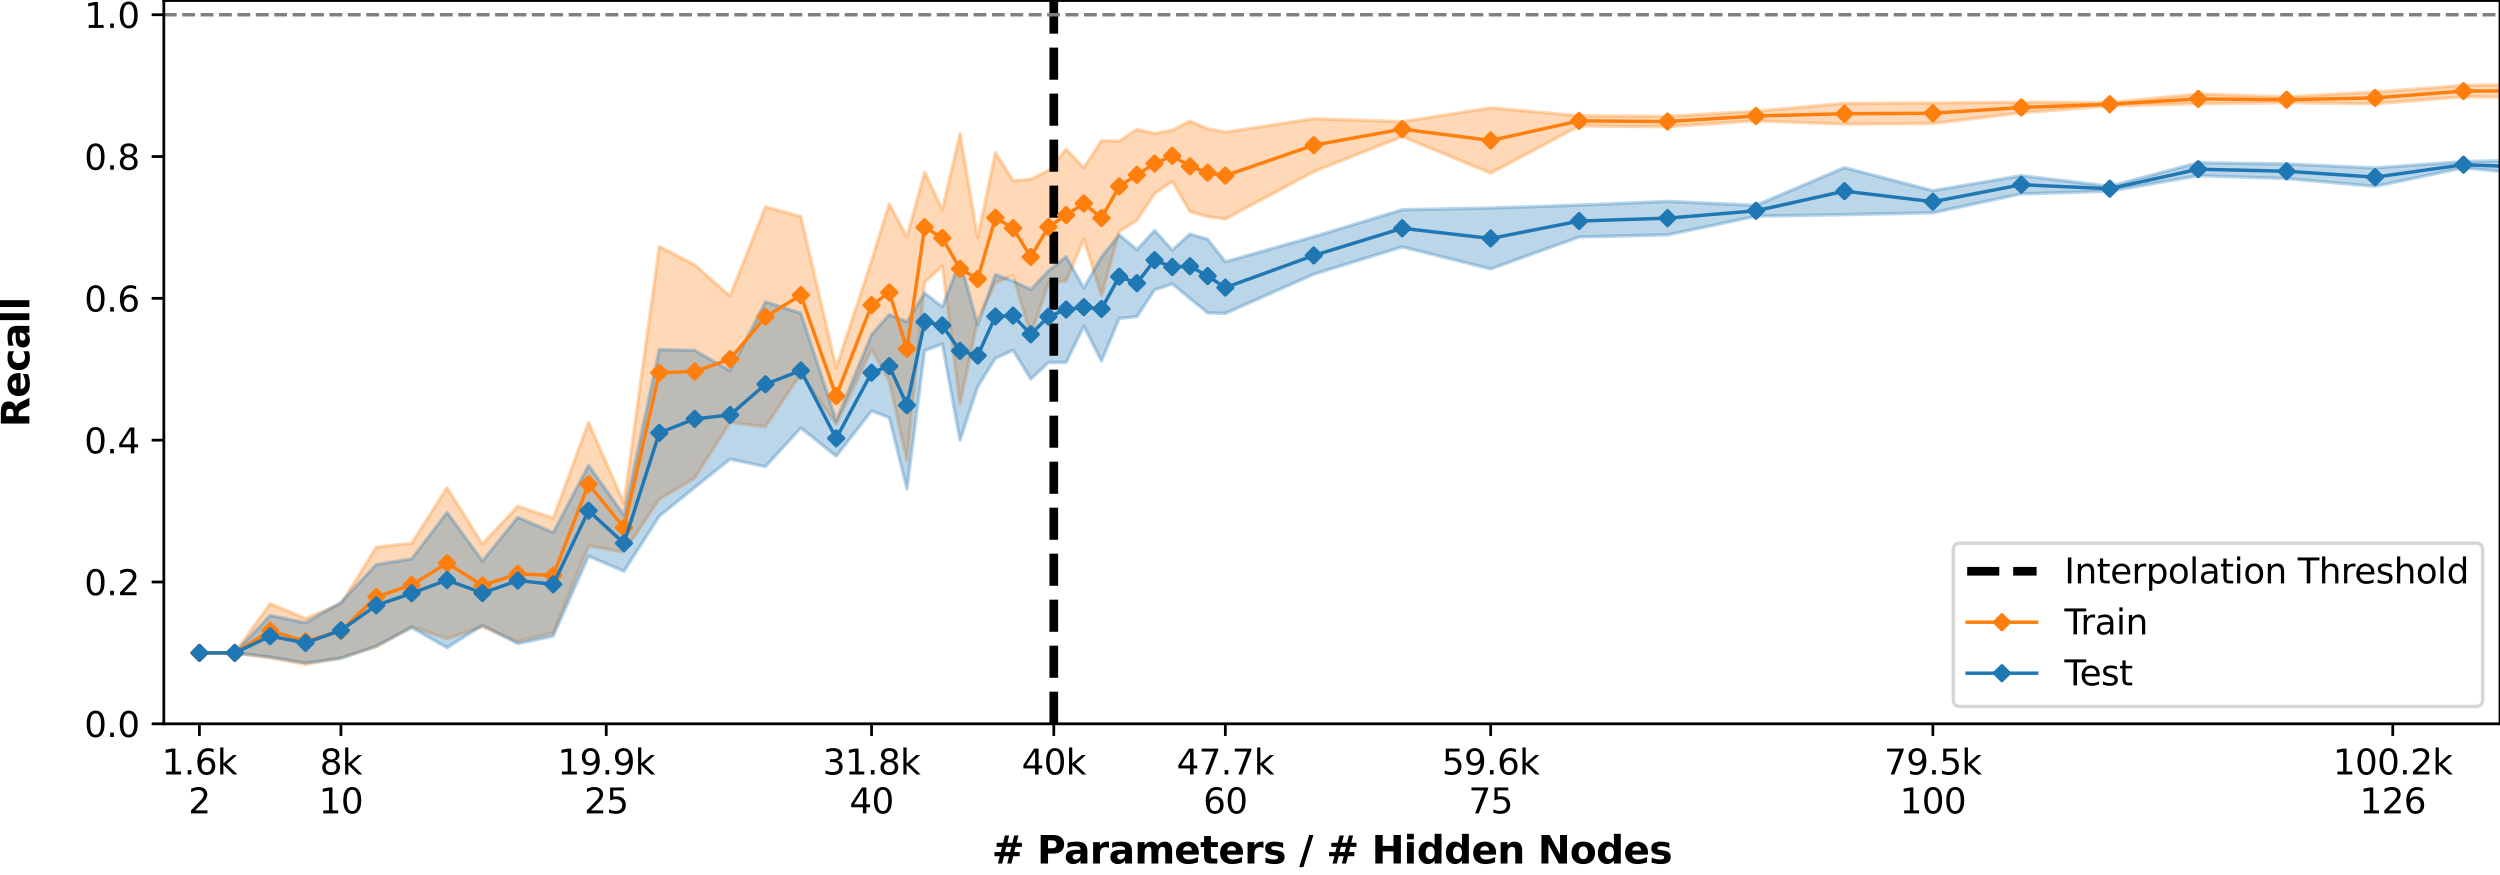 <?xml version="1.0" encoding="utf-8" standalone="no"?>
<!DOCTYPE svg PUBLIC "-//W3C//DTD SVG 1.1//EN"
  "http://www.w3.org/Graphics/SVG/1.1/DTD/svg11.dtd">
<svg xmlns:xlink="http://www.w3.org/1999/xlink" width="720pt" height="252pt" viewBox="0 0 720 252" xmlns="http://www.w3.org/2000/svg" version="1.1">
 <defs>
  <style type="text/css">*{stroke-linejoin: round; stroke-linecap: butt}</style>
 </defs>
 <g id="figure_1">
  <g id="patch_1">
   <path d="M 0 252 
L 720 252 
L 720 0 
L 0 0 
z
" style="fill: #ffffff"/>
  </g>
  <g id="axes_1">
   <g id="patch_2">
    <path d="M 47.18 208.456 
L 720 208.456 
L 720 0.155 
L 47.18 0.155 
z
" style="fill: #ffffff"/>
   </g>
   <g id="PolyCollection_1">
    <path d="M 57.432 188.034 
L 57.432 188.034 
L 67.621 188.034 
L 77.809 189.469 
L 87.998 191.33 
L 98.186 189.421 
L 108.375 186.284 
L 118.563 180.461 
L 128.751 183.922 
L 138.94 180.537 
L 149.128 184.729 
L 159.317 182.183 
L 169.505 157.194 
L 179.694 158.974 
L 189.882 143.749 
L 200.07 137.668 
L 210.259 121.61 
L 220.447 122.898 
L 230.636 107.629 
L 240.824 122.204 
L 251.012 100.612 
L 256.107 109.751 
L 261.201 132.696 
L 266.295 81.319 
L 271.389 76.593 
L 276.483 116.371 
L 281.578 92.224 
L 286.672 81.404 
L 291.766 79.373 
L 296.86 96.385 
L 301.955 81.572 
L 307.049 80.902 
L 312.143 68.903 
L 317.237 85.102 
L 322.331 66.669 
L 327.426 63.456 
L 332.52 55.779 
L 337.614 52.207 
L 342.708 60.949 
L 347.802 62.381 
L 352.897 63.101 
L 378.368 49.409 
L 403.839 39.34 
L 429.31 49.861 
L 454.781 36.282 
L 480.252 36.487 
L 505.723 34.799 
L 531.194 35.746 
L 556.665 35.568 
L 582.136 32.487 
L 607.607 30.491 
L 633.078 29.899 
L 658.549 29.566 
L 684.02 29.897 
L 709.491 27.857 
L 734.962 28.091 
L 760.433 28.505 
L 785.904 26.819 
L 811.375 26.032 
L 811.375 23.379 
L 811.375 23.379 
L 785.904 24.833 
L 760.433 25.533 
L 734.962 24.205 
L 709.491 24.59 
L 684.02 26.49 
L 658.549 27.88 
L 633.078 27.076 
L 607.607 29.532 
L 582.136 29.417 
L 556.665 29.659 
L 531.194 29.765 
L 505.723 32.021 
L 480.252 33.515 
L 454.781 33.34 
L 429.31 31.056 
L 403.839 35.038 
L 378.368 34.186 
L 352.897 38.056 
L 347.802 37.11 
L 342.708 34.868 
L 337.614 37.516 
L 332.52 38.432 
L 327.426 37.263 
L 322.331 40.675 
L 317.237 40.491 
L 312.143 48.291 
L 307.049 42.997 
L 301.955 49.123 
L 296.86 51.634 
L 291.766 52.053 
L 286.672 44.01 
L 281.578 68.429 
L 276.483 38.528 
L 271.389 60.465 
L 266.295 49.587 
L 261.201 68.245 
L 256.107 58.708 
L 251.012 75.119 
L 240.824 105.905 
L 230.636 62.372 
L 220.447 59.57 
L 210.259 85.266 
L 200.07 76.296 
L 189.882 70.971 
L 179.694 144.951 
L 169.505 121.656 
L 159.317 149.252 
L 149.128 145.799 
L 138.94 156.683 
L 128.751 140.453 
L 118.563 156.478 
L 108.375 157.571 
L 98.186 173.929 
L 87.998 178.147 
L 77.809 173.841 
L 67.621 188.034 
L 57.432 188.034 
z
" clip-path="url(#p6cd9679e1c)" style="fill: #ff7f0e; fill-opacity: 0.3; stroke: #ff7f0e; stroke-opacity: 0.3"/>
   </g>
   <g id="PolyCollection_2">
    <path d="M 57.432 188.034 
L 57.432 188.034 
L 67.621 188.034 
L 77.809 189.212 
L 87.998 190.917 
L 98.186 189.606 
L 108.375 186.09 
L 118.563 180.749 
L 128.751 186.523 
L 138.94 180.067 
L 149.128 185.378 
L 159.317 183.184 
L 169.505 160.167 
L 179.694 164.508 
L 189.882 148.633 
L 200.07 140.383 
L 210.259 132.247 
L 220.447 134.385 
L 230.636 123.243 
L 240.824 131.363 
L 251.012 118.347 
L 256.107 120.274 
L 261.201 140.808 
L 266.295 100.973 
L 271.389 99.055 
L 276.483 126.788 
L 281.578 111.345 
L 286.672 103.194 
L 291.766 100.878 
L 296.86 109.163 
L 301.955 104.401 
L 307.049 104.359 
L 312.143 93.958 
L 317.237 103.963 
L 322.331 91.714 
L 327.426 91.172 
L 332.52 83.479 
L 337.614 81.755 
L 342.708 85.938 
L 347.802 90.096 
L 352.897 90.257 
L 378.368 78.962 
L 403.839 71.093 
L 429.31 77.456 
L 454.781 68.253 
L 480.252 67.647 
L 505.723 62.267 
L 531.194 61.821 
L 556.665 61.269 
L 582.136 55.826 
L 607.607 55.062 
L 633.078 50.59 
L 658.549 51.423 
L 684.02 53.67 
L 709.491 48.333 
L 734.962 50.812 
L 760.433 49.878 
L 785.904 48.578 
L 811.375 48.019 
L 811.375 43.698 
L 811.375 43.698 
L 785.904 44.018 
L 760.433 46.086 
L 734.962 45.975 
L 709.491 46.53 
L 684.02 48.376 
L 658.549 47.223 
L 633.078 46.869 
L 607.607 53.64 
L 582.136 50.579 
L 556.665 54.923 
L 531.194 48.275 
L 505.723 59.142 
L 480.252 57.995 
L 454.781 59.074 
L 429.31 59.904 
L 403.839 60.406 
L 378.368 68.176 
L 352.897 75.399 
L 347.802 68.905 
L 342.708 67.407 
L 337.614 72.037 
L 332.52 66.375 
L 327.426 71.939 
L 322.331 67.622 
L 317.237 73.969 
L 312.143 82.953 
L 307.049 73.929 
L 301.955 77.982 
L 296.86 83.403 
L 291.766 80.926 
L 286.672 79.102 
L 281.578 93.481 
L 276.483 75.304 
L 271.389 88.366 
L 266.295 84.411 
L 261.201 92.624 
L 256.107 90.617 
L 251.012 96.331 
L 240.824 121.127 
L 230.636 90.186 
L 220.447 86.947 
L 210.259 106.759 
L 200.07 100.893 
L 189.882 100.692 
L 179.694 148.379 
L 169.505 133.996 
L 159.317 153.39 
L 149.128 148.999 
L 138.94 161.544 
L 128.751 147.588 
L 118.563 160.965 
L 108.375 162.576 
L 98.186 173.474 
L 87.998 179.385 
L 77.809 177.216 
L 67.621 188.034 
L 57.432 188.034 
z
" clip-path="url(#p6cd9679e1c)" style="fill: #1f77b4; fill-opacity: 0.3; stroke: #1f77b4; stroke-opacity: 0.3"/>
   </g>
   <g id="matplotlib.axis_1">
    <g id="xtick_1">
     <g id="line2d_1">
      <defs>
       <path id="mc45bd0088b" d="M 0 0 
L 0 3.5 
" style="stroke: #000000; stroke-width: 0.8"/>
      </defs>
      <g>
       <use xlink:href="#mc45bd0088b" x="57.432" y="208.456" style="stroke: #000000; stroke-width: 0.8"/>
      </g>
     </g>
     <g id="text_1">
      <!-- 1.6k -->
      <g transform="translate(46.586 223.054)scale(0.1 -0.1)">
       <defs>
        <path id="DejaVuSans-31" d="M 794 531 
L 1825 531 
L 1825 4091 
L 703 3866 
L 703 4441 
L 1819 4666 
L 2450 4666 
L 2450 531 
L 3481 531 
L 3481 0 
L 794 0 
L 794 531 
z
" transform="scale(0.016)"/>
        <path id="DejaVuSans-2e" d="M 684 794 
L 1344 794 
L 1344 0 
L 684 0 
L 684 794 
z
" transform="scale(0.016)"/>
        <path id="DejaVuSans-36" d="M 2113 2584 
Q 1688 2584 1439 2293 
Q 1191 2003 1191 1497 
Q 1191 994 1439 701 
Q 1688 409 2113 409 
Q 2538 409 2786 701 
Q 3034 994 3034 1497 
Q 3034 2003 2786 2293 
Q 2538 2584 2113 2584 
z
M 3366 4563 
L 3366 3988 
Q 3128 4100 2886 4159 
Q 2644 4219 2406 4219 
Q 1781 4219 1451 3797 
Q 1122 3375 1075 2522 
Q 1259 2794 1537 2939 
Q 1816 3084 2150 3084 
Q 2853 3084 3261 2657 
Q 3669 2231 3669 1497 
Q 3669 778 3244 343 
Q 2819 -91 2113 -91 
Q 1303 -91 875 529 
Q 447 1150 447 2328 
Q 447 3434 972 4092 
Q 1497 4750 2381 4750 
Q 2619 4750 2861 4703 
Q 3103 4656 3366 4563 
z
" transform="scale(0.016)"/>
        <path id="DejaVuSans-6b" d="M 581 4863 
L 1159 4863 
L 1159 1991 
L 2875 3500 
L 3609 3500 
L 1753 1863 
L 3688 0 
L 2938 0 
L 1159 1709 
L 1159 0 
L 581 0 
L 581 4863 
z
" transform="scale(0.016)"/>
       </defs>
       <use xlink:href="#DejaVuSans-31"/>
       <use xlink:href="#DejaVuSans-2e" x="63.623"/>
       <use xlink:href="#DejaVuSans-36" x="95.41"/>
       <use xlink:href="#DejaVuSans-6b" x="159.033"/>
      </g>
      <!-- 2 -->
      <g transform="translate(54.251 234.252)scale(0.1 -0.1)">
       <defs>
        <path id="DejaVuSans-32" d="M 1228 531 
L 3431 531 
L 3431 0 
L 469 0 
L 469 531 
Q 828 903 1448 1529 
Q 2069 2156 2228 2338 
Q 2531 2678 2651 2914 
Q 2772 3150 2772 3378 
Q 2772 3750 2511 3984 
Q 2250 4219 1831 4219 
Q 1534 4219 1204 4116 
Q 875 4013 500 3803 
L 500 4441 
Q 881 4594 1212 4672 
Q 1544 4750 1819 4750 
Q 2544 4750 2975 4387 
Q 3406 4025 3406 3419 
Q 3406 3131 3298 2873 
Q 3191 2616 2906 2266 
Q 2828 2175 2409 1742 
Q 1991 1309 1228 531 
z
" transform="scale(0.016)"/>
       </defs>
       <use xlink:href="#DejaVuSans-32"/>
      </g>
     </g>
    </g>
    <g id="xtick_2">
     <g id="line2d_2">
      <g>
       <use xlink:href="#mc45bd0088b" x="98.186" y="208.456" style="stroke: #000000; stroke-width: 0.8"/>
      </g>
     </g>
     <g id="text_2">
      <!-- 8k -->
      <g transform="translate(92.11 223.054)scale(0.1 -0.1)">
       <defs>
        <path id="DejaVuSans-38" d="M 2034 2216 
Q 1584 2216 1326 1975 
Q 1069 1734 1069 1313 
Q 1069 891 1326 650 
Q 1584 409 2034 409 
Q 2484 409 2743 651 
Q 3003 894 3003 1313 
Q 3003 1734 2745 1975 
Q 2488 2216 2034 2216 
z
M 1403 2484 
Q 997 2584 770 2862 
Q 544 3141 544 3541 
Q 544 4100 942 4425 
Q 1341 4750 2034 4750 
Q 2731 4750 3128 4425 
Q 3525 4100 3525 3541 
Q 3525 3141 3298 2862 
Q 3072 2584 2669 2484 
Q 3125 2378 3379 2068 
Q 3634 1759 3634 1313 
Q 3634 634 3220 271 
Q 2806 -91 2034 -91 
Q 1263 -91 848 271 
Q 434 634 434 1313 
Q 434 1759 690 2068 
Q 947 2378 1403 2484 
z
M 1172 3481 
Q 1172 3119 1398 2916 
Q 1625 2713 2034 2713 
Q 2441 2713 2670 2916 
Q 2900 3119 2900 3481 
Q 2900 3844 2670 4047 
Q 2441 4250 2034 4250 
Q 1625 4250 1398 4047 
Q 1172 3844 1172 3481 
z
" transform="scale(0.016)"/>
       </defs>
       <use xlink:href="#DejaVuSans-38"/>
       <use xlink:href="#DejaVuSans-6b" x="63.623"/>
      </g>
      <!-- 10 -->
      <g transform="translate(91.824 234.252)scale(0.1 -0.1)">
       <defs>
        <path id="DejaVuSans-30" d="M 2034 4250 
Q 1547 4250 1301 3770 
Q 1056 3291 1056 2328 
Q 1056 1369 1301 889 
Q 1547 409 2034 409 
Q 2525 409 2770 889 
Q 3016 1369 3016 2328 
Q 3016 3291 2770 3770 
Q 2525 4250 2034 4250 
z
M 2034 4750 
Q 2819 4750 3233 4129 
Q 3647 3509 3647 2328 
Q 3647 1150 3233 529 
Q 2819 -91 2034 -91 
Q 1250 -91 836 529 
Q 422 1150 422 2328 
Q 422 3509 836 4129 
Q 1250 4750 2034 4750 
z
" transform="scale(0.016)"/>
       </defs>
       <use xlink:href="#DejaVuSans-31"/>
       <use xlink:href="#DejaVuSans-30" x="63.623"/>
      </g>
     </g>
    </g>
    <g id="xtick_3">
     <g id="line2d_3">
      <g>
       <use xlink:href="#mc45bd0088b" x="174.599" y="208.456" style="stroke: #000000; stroke-width: 0.8"/>
      </g>
     </g>
     <g id="text_3">
      <!-- 19.9k -->
      <g transform="translate(160.571 223.054)scale(0.1 -0.1)">
       <defs>
        <path id="DejaVuSans-39" d="M 703 97 
L 703 672 
Q 941 559 1184 500 
Q 1428 441 1663 441 
Q 2288 441 2617 861 
Q 2947 1281 2994 2138 
Q 2813 1869 2534 1725 
Q 2256 1581 1919 1581 
Q 1219 1581 811 2004 
Q 403 2428 403 3163 
Q 403 3881 828 4315 
Q 1253 4750 1959 4750 
Q 2769 4750 3195 4129 
Q 3622 3509 3622 2328 
Q 3622 1225 3098 567 
Q 2575 -91 1691 -91 
Q 1453 -91 1209 -44 
Q 966 3 703 97 
z
M 1959 2075 
Q 2384 2075 2632 2365 
Q 2881 2656 2881 3163 
Q 2881 3666 2632 3958 
Q 2384 4250 1959 4250 
Q 1534 4250 1286 3958 
Q 1038 3666 1038 3163 
Q 1038 2656 1286 2365 
Q 1534 2075 1959 2075 
z
" transform="scale(0.016)"/>
       </defs>
       <use xlink:href="#DejaVuSans-31"/>
       <use xlink:href="#DejaVuSans-39" x="63.623"/>
       <use xlink:href="#DejaVuSans-2e" x="127.246"/>
       <use xlink:href="#DejaVuSans-39" x="159.033"/>
       <use xlink:href="#DejaVuSans-6b" x="222.656"/>
      </g>
      <!-- 25 -->
      <g transform="translate(168.237 234.252)scale(0.1 -0.1)">
       <defs>
        <path id="DejaVuSans-35" d="M 691 4666 
L 3169 4666 
L 3169 4134 
L 1269 4134 
L 1269 2991 
Q 1406 3038 1543 3061 
Q 1681 3084 1819 3084 
Q 2600 3084 3056 2656 
Q 3513 2228 3513 1497 
Q 3513 744 3044 326 
Q 2575 -91 1722 -91 
Q 1428 -91 1123 -41 
Q 819 9 494 109 
L 494 744 
Q 775 591 1075 516 
Q 1375 441 1709 441 
Q 2250 441 2565 725 
Q 2881 1009 2881 1497 
Q 2881 1984 2565 2268 
Q 2250 2553 1709 2553 
Q 1456 2553 1204 2497 
Q 953 2441 691 2322 
L 691 4666 
z
" transform="scale(0.016)"/>
       </defs>
       <use xlink:href="#DejaVuSans-32"/>
       <use xlink:href="#DejaVuSans-35" x="63.623"/>
      </g>
     </g>
    </g>
    <g id="xtick_4">
     <g id="line2d_4">
      <g>
       <use xlink:href="#mc45bd0088b" x="251.012" y="208.456" style="stroke: #000000; stroke-width: 0.8"/>
      </g>
     </g>
     <g id="text_4">
      <!-- 31.8k -->
      <g transform="translate(236.984 223.054)scale(0.1 -0.1)">
       <defs>
        <path id="DejaVuSans-33" d="M 2597 2516 
Q 3050 2419 3304 2112 
Q 3559 1806 3559 1356 
Q 3559 666 3084 287 
Q 2609 -91 1734 -91 
Q 1441 -91 1130 -33 
Q 819 25 488 141 
L 488 750 
Q 750 597 1062 519 
Q 1375 441 1716 441 
Q 2309 441 2620 675 
Q 2931 909 2931 1356 
Q 2931 1769 2642 2001 
Q 2353 2234 1838 2234 
L 1294 2234 
L 1294 2753 
L 1863 2753 
Q 2328 2753 2575 2939 
Q 2822 3125 2822 3475 
Q 2822 3834 2567 4026 
Q 2313 4219 1838 4219 
Q 1578 4219 1281 4162 
Q 984 4106 628 3988 
L 628 4550 
Q 988 4650 1302 4700 
Q 1616 4750 1894 4750 
Q 2613 4750 3031 4423 
Q 3450 4097 3450 3541 
Q 3450 3153 3228 2886 
Q 3006 2619 2597 2516 
z
" transform="scale(0.016)"/>
       </defs>
       <use xlink:href="#DejaVuSans-33"/>
       <use xlink:href="#DejaVuSans-31" x="63.623"/>
       <use xlink:href="#DejaVuSans-2e" x="127.246"/>
       <use xlink:href="#DejaVuSans-38" x="159.033"/>
       <use xlink:href="#DejaVuSans-6b" x="222.656"/>
      </g>
      <!-- 40 -->
      <g transform="translate(244.65 234.252)scale(0.1 -0.1)">
       <defs>
        <path id="DejaVuSans-34" d="M 2419 4116 
L 825 1625 
L 2419 1625 
L 2419 4116 
z
M 2253 4666 
L 3047 4666 
L 3047 1625 
L 3713 1625 
L 3713 1100 
L 3047 1100 
L 3047 0 
L 2419 0 
L 2419 1100 
L 313 1100 
L 313 1709 
L 2253 4666 
z
" transform="scale(0.016)"/>
       </defs>
       <use xlink:href="#DejaVuSans-34"/>
       <use xlink:href="#DejaVuSans-30" x="63.623"/>
      </g>
     </g>
    </g>
    <g id="xtick_5">
     <g id="line2d_5">
      <g>
       <use xlink:href="#mc45bd0088b" x="352.897" y="208.456" style="stroke: #000000; stroke-width: 0.8"/>
      </g>
     </g>
     <g id="text_5">
      <!-- 47.7k -->
      <g transform="translate(338.868 223.054)scale(0.1 -0.1)">
       <defs>
        <path id="DejaVuSans-37" d="M 525 4666 
L 3525 4666 
L 3525 4397 
L 1831 0 
L 1172 0 
L 2766 4134 
L 525 4134 
L 525 4666 
z
" transform="scale(0.016)"/>
       </defs>
       <use xlink:href="#DejaVuSans-34"/>
       <use xlink:href="#DejaVuSans-37" x="63.623"/>
       <use xlink:href="#DejaVuSans-2e" x="127.246"/>
       <use xlink:href="#DejaVuSans-37" x="159.033"/>
       <use xlink:href="#DejaVuSans-6b" x="222.656"/>
      </g>
      <!-- 60 -->
      <g transform="translate(346.534 234.252)scale(0.1 -0.1)">
       <use xlink:href="#DejaVuSans-36"/>
       <use xlink:href="#DejaVuSans-30" x="63.623"/>
      </g>
     </g>
    </g>
    <g id="xtick_6">
     <g id="line2d_6">
      <g>
       <use xlink:href="#mc45bd0088b" x="429.31" y="208.456" style="stroke: #000000; stroke-width: 0.8"/>
      </g>
     </g>
     <g id="text_6">
      <!-- 59.6k -->
      <g transform="translate(415.282 223.054)scale(0.1 -0.1)">
       <use xlink:href="#DejaVuSans-35"/>
       <use xlink:href="#DejaVuSans-39" x="63.623"/>
       <use xlink:href="#DejaVuSans-2e" x="127.246"/>
       <use xlink:href="#DejaVuSans-36" x="159.033"/>
       <use xlink:href="#DejaVuSans-6b" x="222.656"/>
      </g>
      <!-- 75 -->
      <g transform="translate(422.947 234.252)scale(0.1 -0.1)">
       <use xlink:href="#DejaVuSans-37"/>
       <use xlink:href="#DejaVuSans-35" x="63.623"/>
      </g>
     </g>
    </g>
    <g id="xtick_7">
     <g id="line2d_7">
      <g>
       <use xlink:href="#mc45bd0088b" x="556.665" y="208.456" style="stroke: #000000; stroke-width: 0.8"/>
      </g>
     </g>
     <g id="text_7">
      <!-- 79.5k -->
      <g transform="translate(542.637 223.054)scale(0.1 -0.1)">
       <use xlink:href="#DejaVuSans-37"/>
       <use xlink:href="#DejaVuSans-39" x="63.623"/>
       <use xlink:href="#DejaVuSans-2e" x="127.246"/>
       <use xlink:href="#DejaVuSans-35" x="159.033"/>
       <use xlink:href="#DejaVuSans-6b" x="222.656"/>
      </g>
      <!-- 100 -->
      <g transform="translate(547.121 234.252)scale(0.1 -0.1)">
       <use xlink:href="#DejaVuSans-31"/>
       <use xlink:href="#DejaVuSans-30" x="63.623"/>
       <use xlink:href="#DejaVuSans-30" x="127.246"/>
      </g>
     </g>
    </g>
    <g id="xtick_8">
     <g id="line2d_8">
      <g>
       <use xlink:href="#mc45bd0088b" x="689.114" y="208.456" style="stroke: #000000; stroke-width: 0.8"/>
      </g>
     </g>
     <g id="text_8">
      <!-- 100.2k -->
      <g transform="translate(671.905 223.054)scale(0.1 -0.1)">
       <use xlink:href="#DejaVuSans-31"/>
       <use xlink:href="#DejaVuSans-30" x="63.623"/>
       <use xlink:href="#DejaVuSans-30" x="127.246"/>
       <use xlink:href="#DejaVuSans-2e" x="190.869"/>
       <use xlink:href="#DejaVuSans-32" x="222.656"/>
       <use xlink:href="#DejaVuSans-6b" x="286.279"/>
      </g>
      <!-- 126 -->
      <g transform="translate(679.571 234.252)scale(0.1 -0.1)">
       <use xlink:href="#DejaVuSans-31"/>
       <use xlink:href="#DejaVuSans-32" x="63.623"/>
       <use xlink:href="#DejaVuSans-36" x="127.246"/>
      </g>
     </g>
    </g>
    <g id="xtick_9">
     <g id="line2d_9">
      <g>
       <use xlink:href="#mc45bd0088b" x="303.492" y="208.456" style="stroke: #000000; stroke-width: 0.8"/>
      </g>
     </g>
     <g id="text_9">
      <!-- 40k -->
      <g transform="translate(294.235 223.054)scale(0.1 -0.1)">
       <use xlink:href="#DejaVuSans-34"/>
       <use xlink:href="#DejaVuSans-30" x="63.623"/>
       <use xlink:href="#DejaVuSans-6b" x="127.246"/>
      </g>
     </g>
    </g>
    <g id="text_10">
     <!-- # Parameters / # Hidden Nodes -->
     <g transform="translate(285.631 248.69)scale(0.11 -0.11)">
      <defs>
       <path id="DejaVuSans-Bold-23" d="M 2847 4594 
L 2547 3391 
L 3372 3391 
L 3675 4594 
L 4366 4594 
L 4063 3391 
L 4928 3391 
L 4928 2725 
L 3897 2725 
L 3681 1869 
L 4569 1869 
L 4569 1197 
L 3519 1197 
L 3219 0 
L 2528 0 
L 2828 1197 
L 2003 1197 
L 1703 0 
L 1006 0 
L 1306 1197 
L 434 1197 
L 434 1869 
L 1459 1869 
L 1678 2725 
L 794 2725 
L 794 3391 
L 1850 3391 
L 2150 4594 
L 2847 4594 
z
M 3200 2725 
L 2375 2725 
L 2156 1869 
L 2981 1869 
L 3200 2725 
z
" transform="scale(0.016)"/>
       <path id="DejaVuSans-Bold-20" transform="scale(0.016)"/>
       <path id="DejaVuSans-Bold-50" d="M 588 4666 
L 2584 4666 
Q 3475 4666 3951 4270 
Q 4428 3875 4428 3144 
Q 4428 2409 3951 2014 
Q 3475 1619 2584 1619 
L 1791 1619 
L 1791 0 
L 588 0 
L 588 4666 
z
M 1791 3794 
L 1791 2491 
L 2456 2491 
Q 2806 2491 2997 2661 
Q 3188 2831 3188 3144 
Q 3188 3456 2997 3625 
Q 2806 3794 2456 3794 
L 1791 3794 
z
" transform="scale(0.016)"/>
       <path id="DejaVuSans-Bold-61" d="M 2106 1575 
Q 1756 1575 1579 1456 
Q 1403 1338 1403 1106 
Q 1403 894 1545 773 
Q 1688 653 1941 653 
Q 2256 653 2472 879 
Q 2688 1106 2688 1447 
L 2688 1575 
L 2106 1575 
z
M 3816 1997 
L 3816 0 
L 2688 0 
L 2688 519 
Q 2463 200 2181 54 
Q 1900 -91 1497 -91 
Q 953 -91 614 226 
Q 275 544 275 1050 
Q 275 1666 698 1953 
Q 1122 2241 2028 2241 
L 2688 2241 
L 2688 2328 
Q 2688 2594 2478 2717 
Q 2269 2841 1825 2841 
Q 1466 2841 1156 2769 
Q 847 2697 581 2553 
L 581 3406 
Q 941 3494 1303 3539 
Q 1666 3584 2028 3584 
Q 2975 3584 3395 3211 
Q 3816 2838 3816 1997 
z
" transform="scale(0.016)"/>
       <path id="DejaVuSans-Bold-72" d="M 3138 2547 
Q 2991 2616 2845 2648 
Q 2700 2681 2553 2681 
Q 2122 2681 1889 2404 
Q 1656 2128 1656 1613 
L 1656 0 
L 538 0 
L 538 3500 
L 1656 3500 
L 1656 2925 
Q 1872 3269 2151 3426 
Q 2431 3584 2822 3584 
Q 2878 3584 2943 3579 
Q 3009 3575 3134 3559 
L 3138 2547 
z
" transform="scale(0.016)"/>
       <path id="DejaVuSans-Bold-6d" d="M 3781 2919 
Q 3994 3244 4286 3414 
Q 4578 3584 4928 3584 
Q 5531 3584 5847 3212 
Q 6163 2841 6163 2131 
L 6163 0 
L 5038 0 
L 5038 1825 
Q 5041 1866 5042 1909 
Q 5044 1953 5044 2034 
Q 5044 2406 4934 2573 
Q 4825 2741 4581 2741 
Q 4263 2741 4089 2478 
Q 3916 2216 3909 1719 
L 3909 0 
L 2784 0 
L 2784 1825 
Q 2784 2406 2684 2573 
Q 2584 2741 2328 2741 
Q 2006 2741 1831 2477 
Q 1656 2213 1656 1722 
L 1656 0 
L 531 0 
L 531 3500 
L 1656 3500 
L 1656 2988 
Q 1863 3284 2130 3434 
Q 2397 3584 2719 3584 
Q 3081 3584 3359 3409 
Q 3638 3234 3781 2919 
z
" transform="scale(0.016)"/>
       <path id="DejaVuSans-Bold-65" d="M 4031 1759 
L 4031 1441 
L 1416 1441 
Q 1456 1047 1700 850 
Q 1944 653 2381 653 
Q 2734 653 3104 758 
Q 3475 863 3866 1075 
L 3866 213 
Q 3469 63 3072 -14 
Q 2675 -91 2278 -91 
Q 1328 -91 801 392 
Q 275 875 275 1747 
Q 275 2603 792 3093 
Q 1309 3584 2216 3584 
Q 3041 3584 3536 3087 
Q 4031 2591 4031 1759 
z
M 2881 2131 
Q 2881 2450 2695 2645 
Q 2509 2841 2209 2841 
Q 1884 2841 1681 2658 
Q 1478 2475 1428 2131 
L 2881 2131 
z
" transform="scale(0.016)"/>
       <path id="DejaVuSans-Bold-74" d="M 1759 4494 
L 1759 3500 
L 2913 3500 
L 2913 2700 
L 1759 2700 
L 1759 1216 
Q 1759 972 1856 886 
Q 1953 800 2241 800 
L 2816 800 
L 2816 0 
L 1856 0 
Q 1194 0 917 276 
Q 641 553 641 1216 
L 641 2700 
L 84 2700 
L 84 3500 
L 641 3500 
L 641 4494 
L 1759 4494 
z
" transform="scale(0.016)"/>
       <path id="DejaVuSans-Bold-73" d="M 3272 3391 
L 3272 2541 
Q 2913 2691 2578 2766 
Q 2244 2841 1947 2841 
Q 1628 2841 1473 2761 
Q 1319 2681 1319 2516 
Q 1319 2381 1436 2309 
Q 1553 2238 1856 2203 
L 2053 2175 
Q 2913 2066 3209 1816 
Q 3506 1566 3506 1031 
Q 3506 472 3093 190 
Q 2681 -91 1863 -91 
Q 1516 -91 1145 -36 
Q 775 19 384 128 
L 384 978 
Q 719 816 1070 734 
Q 1422 653 1784 653 
Q 2113 653 2278 743 
Q 2444 834 2444 1013 
Q 2444 1163 2330 1236 
Q 2216 1309 1875 1350 
L 1678 1375 
Q 931 1469 631 1722 
Q 331 1975 331 2491 
Q 331 3047 712 3315 
Q 1094 3584 1881 3584 
Q 2191 3584 2531 3537 
Q 2872 3491 3272 3391 
z
" transform="scale(0.016)"/>
       <path id="DejaVuSans-Bold-2f" d="M 1644 4666 
L 2338 4666 
L 691 -594 
L 0 -594 
L 1644 4666 
z
" transform="scale(0.016)"/>
       <path id="DejaVuSans-Bold-48" d="M 588 4666 
L 1791 4666 
L 1791 2888 
L 3566 2888 
L 3566 4666 
L 4769 4666 
L 4769 0 
L 3566 0 
L 3566 1978 
L 1791 1978 
L 1791 0 
L 588 0 
L 588 4666 
z
" transform="scale(0.016)"/>
       <path id="DejaVuSans-Bold-69" d="M 538 3500 
L 1656 3500 
L 1656 0 
L 538 0 
L 538 3500 
z
M 538 4863 
L 1656 4863 
L 1656 3950 
L 538 3950 
L 538 4863 
z
" transform="scale(0.016)"/>
       <path id="DejaVuSans-Bold-64" d="M 2919 2988 
L 2919 4863 
L 4044 4863 
L 4044 0 
L 2919 0 
L 2919 506 
Q 2688 197 2409 53 
Q 2131 -91 1766 -91 
Q 1119 -91 703 423 
Q 288 938 288 1747 
Q 288 2556 703 3070 
Q 1119 3584 1766 3584 
Q 2128 3584 2408 3439 
Q 2688 3294 2919 2988 
z
M 2181 722 
Q 2541 722 2730 984 
Q 2919 1247 2919 1747 
Q 2919 2247 2730 2509 
Q 2541 2772 2181 2772 
Q 1825 2772 1636 2509 
Q 1447 2247 1447 1747 
Q 1447 1247 1636 984 
Q 1825 722 2181 722 
z
" transform="scale(0.016)"/>
       <path id="DejaVuSans-Bold-6e" d="M 4056 2131 
L 4056 0 
L 2931 0 
L 2931 347 
L 2931 1631 
Q 2931 2084 2911 2256 
Q 2891 2428 2841 2509 
Q 2775 2619 2662 2680 
Q 2550 2741 2406 2741 
Q 2056 2741 1856 2470 
Q 1656 2200 1656 1722 
L 1656 0 
L 538 0 
L 538 3500 
L 1656 3500 
L 1656 2988 
Q 1909 3294 2193 3439 
Q 2478 3584 2822 3584 
Q 3428 3584 3742 3212 
Q 4056 2841 4056 2131 
z
" transform="scale(0.016)"/>
       <path id="DejaVuSans-Bold-4e" d="M 588 4666 
L 1931 4666 
L 3628 1466 
L 3628 4666 
L 4769 4666 
L 4769 0 
L 3425 0 
L 1728 3200 
L 1728 0 
L 588 0 
L 588 4666 
z
" transform="scale(0.016)"/>
       <path id="DejaVuSans-Bold-6f" d="M 2203 2784 
Q 1831 2784 1636 2517 
Q 1441 2250 1441 1747 
Q 1441 1244 1636 976 
Q 1831 709 2203 709 
Q 2569 709 2762 976 
Q 2956 1244 2956 1747 
Q 2956 2250 2762 2517 
Q 2569 2784 2203 2784 
z
M 2203 3584 
Q 3106 3584 3614 3096 
Q 4122 2609 4122 1747 
Q 4122 884 3614 396 
Q 3106 -91 2203 -91 
Q 1297 -91 786 396 
Q 275 884 275 1747 
Q 275 2609 786 3096 
Q 1297 3584 2203 3584 
z
" transform="scale(0.016)"/>
      </defs>
      <use xlink:href="#DejaVuSans-Bold-23"/>
      <use xlink:href="#DejaVuSans-Bold-20" x="83.789"/>
      <use xlink:href="#DejaVuSans-Bold-50" x="118.604"/>
      <use xlink:href="#DejaVuSans-Bold-61" x="189.27"/>
      <use xlink:href="#DejaVuSans-Bold-72" x="256.75"/>
      <use xlink:href="#DejaVuSans-Bold-61" x="306.066"/>
      <use xlink:href="#DejaVuSans-Bold-6d" x="373.547"/>
      <use xlink:href="#DejaVuSans-Bold-65" x="477.746"/>
      <use xlink:href="#DejaVuSans-Bold-74" x="545.568"/>
      <use xlink:href="#DejaVuSans-Bold-65" x="593.371"/>
      <use xlink:href="#DejaVuSans-Bold-72" x="661.193"/>
      <use xlink:href="#DejaVuSans-Bold-73" x="710.51"/>
      <use xlink:href="#DejaVuSans-Bold-20" x="770.031"/>
      <use xlink:href="#DejaVuSans-Bold-2f" x="804.846"/>
      <use xlink:href="#DejaVuSans-Bold-20" x="841.369"/>
      <use xlink:href="#DejaVuSans-Bold-23" x="876.184"/>
      <use xlink:href="#DejaVuSans-Bold-20" x="959.973"/>
      <use xlink:href="#DejaVuSans-Bold-48" x="994.787"/>
      <use xlink:href="#DejaVuSans-Bold-69" x="1078.479"/>
      <use xlink:href="#DejaVuSans-Bold-64" x="1112.756"/>
      <use xlink:href="#DejaVuSans-Bold-64" x="1184.338"/>
      <use xlink:href="#DejaVuSans-Bold-65" x="1255.92"/>
      <use xlink:href="#DejaVuSans-Bold-6e" x="1323.742"/>
      <use xlink:href="#DejaVuSans-Bold-20" x="1394.934"/>
      <use xlink:href="#DejaVuSans-Bold-4e" x="1429.748"/>
      <use xlink:href="#DejaVuSans-Bold-6f" x="1513.439"/>
      <use xlink:href="#DejaVuSans-Bold-64" x="1582.141"/>
      <use xlink:href="#DejaVuSans-Bold-65" x="1653.723"/>
      <use xlink:href="#DejaVuSans-Bold-73" x="1721.545"/>
     </g>
    </g>
   </g>
   <g id="matplotlib.axis_2">
    <g id="ytick_1">
     <g id="line2d_10">
      <defs>
       <path id="mc6843f30fe" d="M 0 0 
L -3.5 0 
" style="stroke: #000000; stroke-width: 0.8"/>
      </defs>
      <g>
       <use xlink:href="#mc6843f30fe" x="47.18" y="208.456" style="stroke: #000000; stroke-width: 0.8"/>
      </g>
     </g>
     <g id="text_11">
      <!--    0.0 -->
      <g transform="translate(14.742 212.255)scale(0.1 -0.1)">
       <defs>
        <path id="DejaVuSans-20" transform="scale(0.016)"/>
       </defs>
       <use xlink:href="#DejaVuSans-20"/>
       <use xlink:href="#DejaVuSans-20" x="31.787"/>
       <use xlink:href="#DejaVuSans-20" x="63.574"/>
       <use xlink:href="#DejaVuSans-30" x="95.361"/>
       <use xlink:href="#DejaVuSans-2e" x="158.984"/>
       <use xlink:href="#DejaVuSans-30" x="190.771"/>
      </g>
     </g>
    </g>
    <g id="ytick_2">
     <g id="line2d_11">
      <g>
       <use xlink:href="#mc6843f30fe" x="47.18" y="167.613" style="stroke: #000000; stroke-width: 0.8"/>
      </g>
     </g>
     <g id="text_12">
      <!--    0.2 -->
      <g transform="translate(14.742 171.412)scale(0.1 -0.1)">
       <use xlink:href="#DejaVuSans-20"/>
       <use xlink:href="#DejaVuSans-20" x="31.787"/>
       <use xlink:href="#DejaVuSans-20" x="63.574"/>
       <use xlink:href="#DejaVuSans-30" x="95.361"/>
       <use xlink:href="#DejaVuSans-2e" x="158.984"/>
       <use xlink:href="#DejaVuSans-32" x="190.771"/>
      </g>
     </g>
    </g>
    <g id="ytick_3">
     <g id="line2d_12">
      <g>
       <use xlink:href="#mc6843f30fe" x="47.18" y="126.769" style="stroke: #000000; stroke-width: 0.8"/>
      </g>
     </g>
     <g id="text_13">
      <!--    0.4 -->
      <g transform="translate(14.742 130.569)scale(0.1 -0.1)">
       <use xlink:href="#DejaVuSans-20"/>
       <use xlink:href="#DejaVuSans-20" x="31.787"/>
       <use xlink:href="#DejaVuSans-20" x="63.574"/>
       <use xlink:href="#DejaVuSans-30" x="95.361"/>
       <use xlink:href="#DejaVuSans-2e" x="158.984"/>
       <use xlink:href="#DejaVuSans-34" x="190.771"/>
      </g>
     </g>
    </g>
    <g id="ytick_4">
     <g id="line2d_13">
      <g>
       <use xlink:href="#mc6843f30fe" x="47.18" y="85.926" style="stroke: #000000; stroke-width: 0.8"/>
      </g>
     </g>
     <g id="text_14">
      <!--    0.6 -->
      <g transform="translate(14.742 89.725)scale(0.1 -0.1)">
       <use xlink:href="#DejaVuSans-20"/>
       <use xlink:href="#DejaVuSans-20" x="31.787"/>
       <use xlink:href="#DejaVuSans-20" x="63.574"/>
       <use xlink:href="#DejaVuSans-30" x="95.361"/>
       <use xlink:href="#DejaVuSans-2e" x="158.984"/>
       <use xlink:href="#DejaVuSans-36" x="190.771"/>
      </g>
     </g>
    </g>
    <g id="ytick_5">
     <g id="line2d_14">
      <g>
       <use xlink:href="#mc6843f30fe" x="47.18" y="45.083" style="stroke: #000000; stroke-width: 0.8"/>
      </g>
     </g>
     <g id="text_15">
      <!--    0.8 -->
      <g transform="translate(14.742 48.882)scale(0.1 -0.1)">
       <use xlink:href="#DejaVuSans-20"/>
       <use xlink:href="#DejaVuSans-20" x="31.787"/>
       <use xlink:href="#DejaVuSans-20" x="63.574"/>
       <use xlink:href="#DejaVuSans-30" x="95.361"/>
       <use xlink:href="#DejaVuSans-2e" x="158.984"/>
       <use xlink:href="#DejaVuSans-38" x="190.771"/>
      </g>
     </g>
    </g>
    <g id="ytick_6">
     <g id="line2d_15">
      <g>
       <use xlink:href="#mc6843f30fe" x="47.18" y="4.24" style="stroke: #000000; stroke-width: 0.8"/>
      </g>
     </g>
     <g id="text_16">
      <!--    1.0 -->
      <g transform="translate(14.742 8.039)scale(0.1 -0.1)">
       <use xlink:href="#DejaVuSans-20"/>
       <use xlink:href="#DejaVuSans-20" x="31.787"/>
       <use xlink:href="#DejaVuSans-20" x="63.574"/>
       <use xlink:href="#DejaVuSans-31" x="95.361"/>
       <use xlink:href="#DejaVuSans-2e" x="158.984"/>
       <use xlink:href="#DejaVuSans-30" x="190.771"/>
      </g>
     </g>
    </g>
    <g id="text_17">
     <!-- Recall -->
     <g transform="translate(8.455 123.014)rotate(-90)scale(0.11 -0.11)">
      <defs>
       <path id="DejaVuSans-Bold-52" d="M 2297 2597 
Q 2675 2597 2839 2737 
Q 3003 2878 3003 3200 
Q 3003 3519 2839 3656 
Q 2675 3794 2297 3794 
L 1791 3794 
L 1791 2597 
L 2297 2597 
z
M 1791 1766 
L 1791 0 
L 588 0 
L 588 4666 
L 2425 4666 
Q 3347 4666 3776 4356 
Q 4206 4047 4206 3378 
Q 4206 2916 3982 2619 
Q 3759 2322 3309 2181 
Q 3556 2125 3751 1926 
Q 3947 1728 4147 1325 
L 4800 0 
L 3519 0 
L 2950 1159 
Q 2778 1509 2601 1637 
Q 2425 1766 2131 1766 
L 1791 1766 
z
" transform="scale(0.016)"/>
       <path id="DejaVuSans-Bold-63" d="M 3366 3391 
L 3366 2478 
Q 3138 2634 2908 2709 
Q 2678 2784 2431 2784 
Q 1963 2784 1702 2511 
Q 1441 2238 1441 1747 
Q 1441 1256 1702 982 
Q 1963 709 2431 709 
Q 2694 709 2930 787 
Q 3166 866 3366 1019 
L 3366 103 
Q 3103 6 2833 -42 
Q 2563 -91 2291 -91 
Q 1344 -91 809 395 
Q 275 881 275 1747 
Q 275 2613 809 3098 
Q 1344 3584 2291 3584 
Q 2566 3584 2833 3536 
Q 3100 3488 3366 3391 
z
" transform="scale(0.016)"/>
       <path id="DejaVuSans-Bold-6c" d="M 538 4863 
L 1656 4863 
L 1656 0 
L 538 0 
L 538 4863 
z
" transform="scale(0.016)"/>
      </defs>
      <use xlink:href="#DejaVuSans-Bold-52"/>
      <use xlink:href="#DejaVuSans-Bold-65" x="77.002"/>
      <use xlink:href="#DejaVuSans-Bold-63" x="144.824"/>
      <use xlink:href="#DejaVuSans-Bold-61" x="204.102"/>
      <use xlink:href="#DejaVuSans-Bold-6c" x="271.582"/>
      <use xlink:href="#DejaVuSans-Bold-6c" x="305.859"/>
     </g>
    </g>
   </g>
   <g id="line2d_16">
    <path d="M 303.492 208.456 
L 303.492 0.155 
" clip-path="url(#p6cd9679e1c)" style="fill: none; stroke-dasharray: 9.25,4; stroke-dashoffset: 0; stroke: #000000; stroke-width: 2.5"/>
   </g>
   <g id="line2d_17">
    <path d="M 47.18 4.24 
L 720 4.24 
" clip-path="url(#p6cd9679e1c)" style="fill: none; stroke-dasharray: 3.7,1.6; stroke-dashoffset: 0; stroke: #808080"/>
   </g>
   <g id="line2d_18">
    <path d="M 57.432 188.034 
L 67.621 188.034 
L 77.809 181.655 
L 87.998 184.738 
L 98.186 181.675 
L 108.375 171.927 
L 118.563 168.47 
L 128.751 162.187 
L 138.94 168.61 
L 149.128 165.264 
L 159.317 165.718 
L 169.505 139.425 
L 179.694 151.963 
L 189.882 107.36 
L 200.07 106.982 
L 210.259 103.438 
L 220.447 91.234 
L 230.636 85 
L 240.824 114.055 
L 251.012 87.866 
L 256.107 84.23 
L 261.201 100.47 
L 266.295 65.453 
L 271.389 68.529 
L 276.483 77.449 
L 281.578 80.327 
L 286.672 62.707 
L 291.766 65.713 
L 296.86 74.01 
L 301.955 65.348 
L 307.049 61.95 
L 312.143 58.597 
L 317.237 62.797 
L 322.331 53.672 
L 327.426 50.359 
L 332.52 47.105 
L 337.614 44.862 
L 342.708 47.909 
L 347.802 49.745 
L 352.897 50.579 
L 378.368 41.797 
L 403.839 37.189 
L 429.31 40.458 
L 454.781 34.811 
L 480.252 35.001 
L 505.723 33.41 
L 531.194 32.755 
L 556.665 32.614 
L 582.136 30.952 
L 607.607 30.012 
L 633.078 28.488 
L 658.549 28.723 
L 684.02 28.193 
L 709.491 26.223 
L 721 26.189 
" clip-path="url(#p6cd9679e1c)" style="fill: none; stroke: #ff7f0e; stroke-linecap: square"/>
    <defs>
     <path id="m3f538f3418" d="M 0 2.121 
L 2.121 0 
L 0 -2.121 
L -2.121 0 
z
" style="stroke: #ff7f0e; stroke-linejoin: miter"/>
    </defs>
    <g clip-path="url(#p6cd9679e1c)">
     <use xlink:href="#m3f538f3418" x="57.432" y="188.034" style="fill: #ff7f0e; stroke: #ff7f0e; stroke-linejoin: miter"/>
     <use xlink:href="#m3f538f3418" x="67.621" y="188.034" style="fill: #ff7f0e; stroke: #ff7f0e; stroke-linejoin: miter"/>
     <use xlink:href="#m3f538f3418" x="77.809" y="181.655" style="fill: #ff7f0e; stroke: #ff7f0e; stroke-linejoin: miter"/>
     <use xlink:href="#m3f538f3418" x="87.998" y="184.738" style="fill: #ff7f0e; stroke: #ff7f0e; stroke-linejoin: miter"/>
     <use xlink:href="#m3f538f3418" x="98.186" y="181.675" style="fill: #ff7f0e; stroke: #ff7f0e; stroke-linejoin: miter"/>
     <use xlink:href="#m3f538f3418" x="108.375" y="171.927" style="fill: #ff7f0e; stroke: #ff7f0e; stroke-linejoin: miter"/>
     <use xlink:href="#m3f538f3418" x="118.563" y="168.47" style="fill: #ff7f0e; stroke: #ff7f0e; stroke-linejoin: miter"/>
     <use xlink:href="#m3f538f3418" x="128.751" y="162.187" style="fill: #ff7f0e; stroke: #ff7f0e; stroke-linejoin: miter"/>
     <use xlink:href="#m3f538f3418" x="138.94" y="168.61" style="fill: #ff7f0e; stroke: #ff7f0e; stroke-linejoin: miter"/>
     <use xlink:href="#m3f538f3418" x="149.128" y="165.264" style="fill: #ff7f0e; stroke: #ff7f0e; stroke-linejoin: miter"/>
     <use xlink:href="#m3f538f3418" x="159.317" y="165.718" style="fill: #ff7f0e; stroke: #ff7f0e; stroke-linejoin: miter"/>
     <use xlink:href="#m3f538f3418" x="169.505" y="139.425" style="fill: #ff7f0e; stroke: #ff7f0e; stroke-linejoin: miter"/>
     <use xlink:href="#m3f538f3418" x="179.694" y="151.963" style="fill: #ff7f0e; stroke: #ff7f0e; stroke-linejoin: miter"/>
     <use xlink:href="#m3f538f3418" x="189.882" y="107.36" style="fill: #ff7f0e; stroke: #ff7f0e; stroke-linejoin: miter"/>
     <use xlink:href="#m3f538f3418" x="200.07" y="106.982" style="fill: #ff7f0e; stroke: #ff7f0e; stroke-linejoin: miter"/>
     <use xlink:href="#m3f538f3418" x="210.259" y="103.438" style="fill: #ff7f0e; stroke: #ff7f0e; stroke-linejoin: miter"/>
     <use xlink:href="#m3f538f3418" x="220.447" y="91.234" style="fill: #ff7f0e; stroke: #ff7f0e; stroke-linejoin: miter"/>
     <use xlink:href="#m3f538f3418" x="230.636" y="85" style="fill: #ff7f0e; stroke: #ff7f0e; stroke-linejoin: miter"/>
     <use xlink:href="#m3f538f3418" x="240.824" y="114.055" style="fill: #ff7f0e; stroke: #ff7f0e; stroke-linejoin: miter"/>
     <use xlink:href="#m3f538f3418" x="251.012" y="87.866" style="fill: #ff7f0e; stroke: #ff7f0e; stroke-linejoin: miter"/>
     <use xlink:href="#m3f538f3418" x="256.107" y="84.23" style="fill: #ff7f0e; stroke: #ff7f0e; stroke-linejoin: miter"/>
     <use xlink:href="#m3f538f3418" x="261.201" y="100.47" style="fill: #ff7f0e; stroke: #ff7f0e; stroke-linejoin: miter"/>
     <use xlink:href="#m3f538f3418" x="266.295" y="65.453" style="fill: #ff7f0e; stroke: #ff7f0e; stroke-linejoin: miter"/>
     <use xlink:href="#m3f538f3418" x="271.389" y="68.529" style="fill: #ff7f0e; stroke: #ff7f0e; stroke-linejoin: miter"/>
     <use xlink:href="#m3f538f3418" x="276.483" y="77.449" style="fill: #ff7f0e; stroke: #ff7f0e; stroke-linejoin: miter"/>
     <use xlink:href="#m3f538f3418" x="281.578" y="80.327" style="fill: #ff7f0e; stroke: #ff7f0e; stroke-linejoin: miter"/>
     <use xlink:href="#m3f538f3418" x="286.672" y="62.707" style="fill: #ff7f0e; stroke: #ff7f0e; stroke-linejoin: miter"/>
     <use xlink:href="#m3f538f3418" x="291.766" y="65.713" style="fill: #ff7f0e; stroke: #ff7f0e; stroke-linejoin: miter"/>
     <use xlink:href="#m3f538f3418" x="296.86" y="74.01" style="fill: #ff7f0e; stroke: #ff7f0e; stroke-linejoin: miter"/>
     <use xlink:href="#m3f538f3418" x="301.955" y="65.348" style="fill: #ff7f0e; stroke: #ff7f0e; stroke-linejoin: miter"/>
     <use xlink:href="#m3f538f3418" x="307.049" y="61.95" style="fill: #ff7f0e; stroke: #ff7f0e; stroke-linejoin: miter"/>
     <use xlink:href="#m3f538f3418" x="312.143" y="58.597" style="fill: #ff7f0e; stroke: #ff7f0e; stroke-linejoin: miter"/>
     <use xlink:href="#m3f538f3418" x="317.237" y="62.797" style="fill: #ff7f0e; stroke: #ff7f0e; stroke-linejoin: miter"/>
     <use xlink:href="#m3f538f3418" x="322.331" y="53.672" style="fill: #ff7f0e; stroke: #ff7f0e; stroke-linejoin: miter"/>
     <use xlink:href="#m3f538f3418" x="327.426" y="50.359" style="fill: #ff7f0e; stroke: #ff7f0e; stroke-linejoin: miter"/>
     <use xlink:href="#m3f538f3418" x="332.52" y="47.105" style="fill: #ff7f0e; stroke: #ff7f0e; stroke-linejoin: miter"/>
     <use xlink:href="#m3f538f3418" x="337.614" y="44.862" style="fill: #ff7f0e; stroke: #ff7f0e; stroke-linejoin: miter"/>
     <use xlink:href="#m3f538f3418" x="342.708" y="47.909" style="fill: #ff7f0e; stroke: #ff7f0e; stroke-linejoin: miter"/>
     <use xlink:href="#m3f538f3418" x="347.802" y="49.745" style="fill: #ff7f0e; stroke: #ff7f0e; stroke-linejoin: miter"/>
     <use xlink:href="#m3f538f3418" x="352.897" y="50.579" style="fill: #ff7f0e; stroke: #ff7f0e; stroke-linejoin: miter"/>
     <use xlink:href="#m3f538f3418" x="378.368" y="41.797" style="fill: #ff7f0e; stroke: #ff7f0e; stroke-linejoin: miter"/>
     <use xlink:href="#m3f538f3418" x="403.839" y="37.189" style="fill: #ff7f0e; stroke: #ff7f0e; stroke-linejoin: miter"/>
     <use xlink:href="#m3f538f3418" x="429.31" y="40.458" style="fill: #ff7f0e; stroke: #ff7f0e; stroke-linejoin: miter"/>
     <use xlink:href="#m3f538f3418" x="454.781" y="34.811" style="fill: #ff7f0e; stroke: #ff7f0e; stroke-linejoin: miter"/>
     <use xlink:href="#m3f538f3418" x="480.252" y="35.001" style="fill: #ff7f0e; stroke: #ff7f0e; stroke-linejoin: miter"/>
     <use xlink:href="#m3f538f3418" x="505.723" y="33.41" style="fill: #ff7f0e; stroke: #ff7f0e; stroke-linejoin: miter"/>
     <use xlink:href="#m3f538f3418" x="531.194" y="32.755" style="fill: #ff7f0e; stroke: #ff7f0e; stroke-linejoin: miter"/>
     <use xlink:href="#m3f538f3418" x="556.665" y="32.614" style="fill: #ff7f0e; stroke: #ff7f0e; stroke-linejoin: miter"/>
     <use xlink:href="#m3f538f3418" x="582.136" y="30.952" style="fill: #ff7f0e; stroke: #ff7f0e; stroke-linejoin: miter"/>
     <use xlink:href="#m3f538f3418" x="607.607" y="30.012" style="fill: #ff7f0e; stroke: #ff7f0e; stroke-linejoin: miter"/>
     <use xlink:href="#m3f538f3418" x="633.078" y="28.488" style="fill: #ff7f0e; stroke: #ff7f0e; stroke-linejoin: miter"/>
     <use xlink:href="#m3f538f3418" x="658.549" y="28.723" style="fill: #ff7f0e; stroke: #ff7f0e; stroke-linejoin: miter"/>
     <use xlink:href="#m3f538f3418" x="684.02" y="28.193" style="fill: #ff7f0e; stroke: #ff7f0e; stroke-linejoin: miter"/>
     <use xlink:href="#m3f538f3418" x="709.491" y="26.223" style="fill: #ff7f0e; stroke: #ff7f0e; stroke-linejoin: miter"/>
     <use xlink:href="#m3f538f3418" x="734.962" y="26.148" style="fill: #ff7f0e; stroke: #ff7f0e; stroke-linejoin: miter"/>
     <use xlink:href="#m3f538f3418" x="760.433" y="27.019" style="fill: #ff7f0e; stroke: #ff7f0e; stroke-linejoin: miter"/>
     <use xlink:href="#m3f538f3418" x="785.904" y="25.826" style="fill: #ff7f0e; stroke: #ff7f0e; stroke-linejoin: miter"/>
     <use xlink:href="#m3f538f3418" x="811.375" y="24.706" style="fill: #ff7f0e; stroke: #ff7f0e; stroke-linejoin: miter"/>
    </g>
   </g>
   <g id="line2d_19">
    <path d="M 57.432 188.034 
L 67.621 188.034 
L 77.809 183.214 
L 87.998 185.151 
L 98.186 181.54 
L 108.375 174.333 
L 118.563 170.857 
L 128.751 167.056 
L 138.94 170.805 
L 149.128 167.188 
L 159.317 168.287 
L 169.505 147.082 
L 179.694 156.444 
L 189.882 124.663 
L 200.07 120.638 
L 210.259 119.503 
L 220.447 110.666 
L 230.636 106.714 
L 240.824 126.245 
L 251.012 107.339 
L 256.107 105.445 
L 261.201 116.716 
L 266.295 92.692 
L 271.389 93.711 
L 276.483 101.046 
L 281.578 102.413 
L 286.672 91.148 
L 291.766 90.902 
L 296.86 96.283 
L 301.955 91.191 
L 307.049 89.144 
L 312.143 88.456 
L 317.237 88.966 
L 322.331 79.668 
L 327.426 81.555 
L 332.52 74.927 
L 337.614 76.896 
L 342.708 76.673 
L 347.802 79.501 
L 352.897 82.828 
L 378.368 73.569 
L 403.839 65.75 
L 429.31 68.68 
L 454.781 63.663 
L 480.252 62.821 
L 505.723 60.704 
L 531.194 55.048 
L 556.665 58.096 
L 582.136 53.202 
L 607.607 54.351 
L 633.078 48.73 
L 658.549 49.323 
L 684.02 51.023 
L 709.491 47.432 
L 721 47.866 
" clip-path="url(#p6cd9679e1c)" style="fill: none; stroke: #1f77b4; stroke-linecap: square"/>
    <defs>
     <path id="m572d303a0d" d="M 0 2.121 
L 2.121 0 
L 0 -2.121 
L -2.121 0 
z
" style="stroke: #1f77b4; stroke-linejoin: miter"/>
    </defs>
    <g clip-path="url(#p6cd9679e1c)">
     <use xlink:href="#m572d303a0d" x="57.432" y="188.034" style="fill: #1f77b4; stroke: #1f77b4; stroke-linejoin: miter"/>
     <use xlink:href="#m572d303a0d" x="67.621" y="188.034" style="fill: #1f77b4; stroke: #1f77b4; stroke-linejoin: miter"/>
     <use xlink:href="#m572d303a0d" x="77.809" y="183.214" style="fill: #1f77b4; stroke: #1f77b4; stroke-linejoin: miter"/>
     <use xlink:href="#m572d303a0d" x="87.998" y="185.151" style="fill: #1f77b4; stroke: #1f77b4; stroke-linejoin: miter"/>
     <use xlink:href="#m572d303a0d" x="98.186" y="181.54" style="fill: #1f77b4; stroke: #1f77b4; stroke-linejoin: miter"/>
     <use xlink:href="#m572d303a0d" x="108.375" y="174.333" style="fill: #1f77b4; stroke: #1f77b4; stroke-linejoin: miter"/>
     <use xlink:href="#m572d303a0d" x="118.563" y="170.857" style="fill: #1f77b4; stroke: #1f77b4; stroke-linejoin: miter"/>
     <use xlink:href="#m572d303a0d" x="128.751" y="167.056" style="fill: #1f77b4; stroke: #1f77b4; stroke-linejoin: miter"/>
     <use xlink:href="#m572d303a0d" x="138.94" y="170.805" style="fill: #1f77b4; stroke: #1f77b4; stroke-linejoin: miter"/>
     <use xlink:href="#m572d303a0d" x="149.128" y="167.188" style="fill: #1f77b4; stroke: #1f77b4; stroke-linejoin: miter"/>
     <use xlink:href="#m572d303a0d" x="159.317" y="168.287" style="fill: #1f77b4; stroke: #1f77b4; stroke-linejoin: miter"/>
     <use xlink:href="#m572d303a0d" x="169.505" y="147.082" style="fill: #1f77b4; stroke: #1f77b4; stroke-linejoin: miter"/>
     <use xlink:href="#m572d303a0d" x="179.694" y="156.444" style="fill: #1f77b4; stroke: #1f77b4; stroke-linejoin: miter"/>
     <use xlink:href="#m572d303a0d" x="189.882" y="124.663" style="fill: #1f77b4; stroke: #1f77b4; stroke-linejoin: miter"/>
     <use xlink:href="#m572d303a0d" x="200.07" y="120.638" style="fill: #1f77b4; stroke: #1f77b4; stroke-linejoin: miter"/>
     <use xlink:href="#m572d303a0d" x="210.259" y="119.503" style="fill: #1f77b4; stroke: #1f77b4; stroke-linejoin: miter"/>
     <use xlink:href="#m572d303a0d" x="220.447" y="110.666" style="fill: #1f77b4; stroke: #1f77b4; stroke-linejoin: miter"/>
     <use xlink:href="#m572d303a0d" x="230.636" y="106.714" style="fill: #1f77b4; stroke: #1f77b4; stroke-linejoin: miter"/>
     <use xlink:href="#m572d303a0d" x="240.824" y="126.245" style="fill: #1f77b4; stroke: #1f77b4; stroke-linejoin: miter"/>
     <use xlink:href="#m572d303a0d" x="251.012" y="107.339" style="fill: #1f77b4; stroke: #1f77b4; stroke-linejoin: miter"/>
     <use xlink:href="#m572d303a0d" x="256.107" y="105.445" style="fill: #1f77b4; stroke: #1f77b4; stroke-linejoin: miter"/>
     <use xlink:href="#m572d303a0d" x="261.201" y="116.716" style="fill: #1f77b4; stroke: #1f77b4; stroke-linejoin: miter"/>
     <use xlink:href="#m572d303a0d" x="266.295" y="92.692" style="fill: #1f77b4; stroke: #1f77b4; stroke-linejoin: miter"/>
     <use xlink:href="#m572d303a0d" x="271.389" y="93.711" style="fill: #1f77b4; stroke: #1f77b4; stroke-linejoin: miter"/>
     <use xlink:href="#m572d303a0d" x="276.483" y="101.046" style="fill: #1f77b4; stroke: #1f77b4; stroke-linejoin: miter"/>
     <use xlink:href="#m572d303a0d" x="281.578" y="102.413" style="fill: #1f77b4; stroke: #1f77b4; stroke-linejoin: miter"/>
     <use xlink:href="#m572d303a0d" x="286.672" y="91.148" style="fill: #1f77b4; stroke: #1f77b4; stroke-linejoin: miter"/>
     <use xlink:href="#m572d303a0d" x="291.766" y="90.902" style="fill: #1f77b4; stroke: #1f77b4; stroke-linejoin: miter"/>
     <use xlink:href="#m572d303a0d" x="296.86" y="96.283" style="fill: #1f77b4; stroke: #1f77b4; stroke-linejoin: miter"/>
     <use xlink:href="#m572d303a0d" x="301.955" y="91.191" style="fill: #1f77b4; stroke: #1f77b4; stroke-linejoin: miter"/>
     <use xlink:href="#m572d303a0d" x="307.049" y="89.144" style="fill: #1f77b4; stroke: #1f77b4; stroke-linejoin: miter"/>
     <use xlink:href="#m572d303a0d" x="312.143" y="88.456" style="fill: #1f77b4; stroke: #1f77b4; stroke-linejoin: miter"/>
     <use xlink:href="#m572d303a0d" x="317.237" y="88.966" style="fill: #1f77b4; stroke: #1f77b4; stroke-linejoin: miter"/>
     <use xlink:href="#m572d303a0d" x="322.331" y="79.668" style="fill: #1f77b4; stroke: #1f77b4; stroke-linejoin: miter"/>
     <use xlink:href="#m572d303a0d" x="327.426" y="81.555" style="fill: #1f77b4; stroke: #1f77b4; stroke-linejoin: miter"/>
     <use xlink:href="#m572d303a0d" x="332.52" y="74.927" style="fill: #1f77b4; stroke: #1f77b4; stroke-linejoin: miter"/>
     <use xlink:href="#m572d303a0d" x="337.614" y="76.896" style="fill: #1f77b4; stroke: #1f77b4; stroke-linejoin: miter"/>
     <use xlink:href="#m572d303a0d" x="342.708" y="76.673" style="fill: #1f77b4; stroke: #1f77b4; stroke-linejoin: miter"/>
     <use xlink:href="#m572d303a0d" x="347.802" y="79.501" style="fill: #1f77b4; stroke: #1f77b4; stroke-linejoin: miter"/>
     <use xlink:href="#m572d303a0d" x="352.897" y="82.828" style="fill: #1f77b4; stroke: #1f77b4; stroke-linejoin: miter"/>
     <use xlink:href="#m572d303a0d" x="378.368" y="73.569" style="fill: #1f77b4; stroke: #1f77b4; stroke-linejoin: miter"/>
     <use xlink:href="#m572d303a0d" x="403.839" y="65.75" style="fill: #1f77b4; stroke: #1f77b4; stroke-linejoin: miter"/>
     <use xlink:href="#m572d303a0d" x="429.31" y="68.68" style="fill: #1f77b4; stroke: #1f77b4; stroke-linejoin: miter"/>
     <use xlink:href="#m572d303a0d" x="454.781" y="63.663" style="fill: #1f77b4; stroke: #1f77b4; stroke-linejoin: miter"/>
     <use xlink:href="#m572d303a0d" x="480.252" y="62.821" style="fill: #1f77b4; stroke: #1f77b4; stroke-linejoin: miter"/>
     <use xlink:href="#m572d303a0d" x="505.723" y="60.704" style="fill: #1f77b4; stroke: #1f77b4; stroke-linejoin: miter"/>
     <use xlink:href="#m572d303a0d" x="531.194" y="55.048" style="fill: #1f77b4; stroke: #1f77b4; stroke-linejoin: miter"/>
     <use xlink:href="#m572d303a0d" x="556.665" y="58.096" style="fill: #1f77b4; stroke: #1f77b4; stroke-linejoin: miter"/>
     <use xlink:href="#m572d303a0d" x="582.136" y="53.202" style="fill: #1f77b4; stroke: #1f77b4; stroke-linejoin: miter"/>
     <use xlink:href="#m572d303a0d" x="607.607" y="54.351" style="fill: #1f77b4; stroke: #1f77b4; stroke-linejoin: miter"/>
     <use xlink:href="#m572d303a0d" x="633.078" y="48.73" style="fill: #1f77b4; stroke: #1f77b4; stroke-linejoin: miter"/>
     <use xlink:href="#m572d303a0d" x="658.549" y="49.323" style="fill: #1f77b4; stroke: #1f77b4; stroke-linejoin: miter"/>
     <use xlink:href="#m572d303a0d" x="684.02" y="51.023" style="fill: #1f77b4; stroke: #1f77b4; stroke-linejoin: miter"/>
     <use xlink:href="#m572d303a0d" x="709.491" y="47.432" style="fill: #1f77b4; stroke: #1f77b4; stroke-linejoin: miter"/>
     <use xlink:href="#m572d303a0d" x="734.962" y="48.393" style="fill: #1f77b4; stroke: #1f77b4; stroke-linejoin: miter"/>
     <use xlink:href="#m572d303a0d" x="760.433" y="47.982" style="fill: #1f77b4; stroke: #1f77b4; stroke-linejoin: miter"/>
     <use xlink:href="#m572d303a0d" x="785.904" y="46.298" style="fill: #1f77b4; stroke: #1f77b4; stroke-linejoin: miter"/>
     <use xlink:href="#m572d303a0d" x="811.375" y="45.858" style="fill: #1f77b4; stroke: #1f77b4; stroke-linejoin: miter"/>
    </g>
   </g>
   <g id="patch_3">
    <path d="M 47.18 208.456 
L 47.18 0.155 
" style="fill: none; stroke: #000000; stroke-width: 0.8; stroke-linejoin: miter; stroke-linecap: square"/>
   </g>
   <g id="patch_4">
    <path d="M 720 208.456 
L 720 0.155 
" style="fill: none; stroke: #000000; stroke-width: 0.8; stroke-linejoin: miter; stroke-linecap: square"/>
   </g>
   <g id="patch_5">
    <path d="M 47.18 208.456 
L 720 208.456 
" style="fill: none; stroke: #000000; stroke-width: 0.8; stroke-linejoin: miter; stroke-linecap: square"/>
   </g>
   <g id="patch_6">
    <path d="M 47.18 0.155 
L 720 0.155 
" style="fill: none; stroke: #000000; stroke-width: 0.8; stroke-linejoin: miter; stroke-linecap: square"/>
   </g>
   <g id="legend_1">
    <g id="patch_7">
     <path d="M 564.545 203.456 
L 713 203.456 
Q 715 203.456 715 201.456 
L 715 158.422 
Q 715 156.422 713 156.422 
L 564.545 156.422 
Q 562.545 156.422 562.545 158.422 
L 562.545 201.456 
Q 562.545 203.456 564.545 203.456 
z
" style="fill: #ffffff; opacity: 0.8; stroke: #cccccc; stroke-linejoin: miter"/>
    </g>
    <g id="line2d_20">
     <path d="M 566.545 164.52 
L 576.545 164.52 
L 586.545 164.52 
" style="fill: none; stroke-dasharray: 9.25,4; stroke-dashoffset: 0; stroke: #000000; stroke-width: 2.5"/>
    </g>
    <g id="text_18">
     <!-- Interpolation Threshold -->
     <g transform="translate(594.545 168.02)scale(0.1 -0.1)">
      <defs>
       <path id="DejaVuSans-49" d="M 628 4666 
L 1259 4666 
L 1259 0 
L 628 0 
L 628 4666 
z
" transform="scale(0.016)"/>
       <path id="DejaVuSans-6e" d="M 3513 2113 
L 3513 0 
L 2938 0 
L 2938 2094 
Q 2938 2591 2744 2837 
Q 2550 3084 2163 3084 
Q 1697 3084 1428 2787 
Q 1159 2491 1159 1978 
L 1159 0 
L 581 0 
L 581 3500 
L 1159 3500 
L 1159 2956 
Q 1366 3272 1645 3428 
Q 1925 3584 2291 3584 
Q 2894 3584 3203 3211 
Q 3513 2838 3513 2113 
z
" transform="scale(0.016)"/>
       <path id="DejaVuSans-74" d="M 1172 4494 
L 1172 3500 
L 2356 3500 
L 2356 3053 
L 1172 3053 
L 1172 1153 
Q 1172 725 1289 603 
Q 1406 481 1766 481 
L 2356 481 
L 2356 0 
L 1766 0 
Q 1100 0 847 248 
Q 594 497 594 1153 
L 594 3053 
L 172 3053 
L 172 3500 
L 594 3500 
L 594 4494 
L 1172 4494 
z
" transform="scale(0.016)"/>
       <path id="DejaVuSans-65" d="M 3597 1894 
L 3597 1613 
L 953 1613 
Q 991 1019 1311 708 
Q 1631 397 2203 397 
Q 2534 397 2845 478 
Q 3156 559 3463 722 
L 3463 178 
Q 3153 47 2828 -22 
Q 2503 -91 2169 -91 
Q 1331 -91 842 396 
Q 353 884 353 1716 
Q 353 2575 817 3079 
Q 1281 3584 2069 3584 
Q 2775 3584 3186 3129 
Q 3597 2675 3597 1894 
z
M 3022 2063 
Q 3016 2534 2758 2815 
Q 2500 3097 2075 3097 
Q 1594 3097 1305 2825 
Q 1016 2553 972 2059 
L 3022 2063 
z
" transform="scale(0.016)"/>
       <path id="DejaVuSans-72" d="M 2631 2963 
Q 2534 3019 2420 3045 
Q 2306 3072 2169 3072 
Q 1681 3072 1420 2755 
Q 1159 2438 1159 1844 
L 1159 0 
L 581 0 
L 581 3500 
L 1159 3500 
L 1159 2956 
Q 1341 3275 1631 3429 
Q 1922 3584 2338 3584 
Q 2397 3584 2469 3576 
Q 2541 3569 2628 3553 
L 2631 2963 
z
" transform="scale(0.016)"/>
       <path id="DejaVuSans-70" d="M 1159 525 
L 1159 -1331 
L 581 -1331 
L 581 3500 
L 1159 3500 
L 1159 2969 
Q 1341 3281 1617 3432 
Q 1894 3584 2278 3584 
Q 2916 3584 3314 3078 
Q 3713 2572 3713 1747 
Q 3713 922 3314 415 
Q 2916 -91 2278 -91 
Q 1894 -91 1617 61 
Q 1341 213 1159 525 
z
M 3116 1747 
Q 3116 2381 2855 2742 
Q 2594 3103 2138 3103 
Q 1681 3103 1420 2742 
Q 1159 2381 1159 1747 
Q 1159 1113 1420 752 
Q 1681 391 2138 391 
Q 2594 391 2855 752 
Q 3116 1113 3116 1747 
z
" transform="scale(0.016)"/>
       <path id="DejaVuSans-6f" d="M 1959 3097 
Q 1497 3097 1228 2736 
Q 959 2375 959 1747 
Q 959 1119 1226 758 
Q 1494 397 1959 397 
Q 2419 397 2687 759 
Q 2956 1122 2956 1747 
Q 2956 2369 2687 2733 
Q 2419 3097 1959 3097 
z
M 1959 3584 
Q 2709 3584 3137 3096 
Q 3566 2609 3566 1747 
Q 3566 888 3137 398 
Q 2709 -91 1959 -91 
Q 1206 -91 779 398 
Q 353 888 353 1747 
Q 353 2609 779 3096 
Q 1206 3584 1959 3584 
z
" transform="scale(0.016)"/>
       <path id="DejaVuSans-6c" d="M 603 4863 
L 1178 4863 
L 1178 0 
L 603 0 
L 603 4863 
z
" transform="scale(0.016)"/>
       <path id="DejaVuSans-61" d="M 2194 1759 
Q 1497 1759 1228 1600 
Q 959 1441 959 1056 
Q 959 750 1161 570 
Q 1363 391 1709 391 
Q 2188 391 2477 730 
Q 2766 1069 2766 1631 
L 2766 1759 
L 2194 1759 
z
M 3341 1997 
L 3341 0 
L 2766 0 
L 2766 531 
Q 2569 213 2275 61 
Q 1981 -91 1556 -91 
Q 1019 -91 701 211 
Q 384 513 384 1019 
Q 384 1609 779 1909 
Q 1175 2209 1959 2209 
L 2766 2209 
L 2766 2266 
Q 2766 2663 2505 2880 
Q 2244 3097 1772 3097 
Q 1472 3097 1187 3025 
Q 903 2953 641 2809 
L 641 3341 
Q 956 3463 1253 3523 
Q 1550 3584 1831 3584 
Q 2591 3584 2966 3190 
Q 3341 2797 3341 1997 
z
" transform="scale(0.016)"/>
       <path id="DejaVuSans-69" d="M 603 3500 
L 1178 3500 
L 1178 0 
L 603 0 
L 603 3500 
z
M 603 4863 
L 1178 4863 
L 1178 4134 
L 603 4134 
L 603 4863 
z
" transform="scale(0.016)"/>
       <path id="DejaVuSans-54" d="M -19 4666 
L 3928 4666 
L 3928 4134 
L 2272 4134 
L 2272 0 
L 1638 0 
L 1638 4134 
L -19 4134 
L -19 4666 
z
" transform="scale(0.016)"/>
       <path id="DejaVuSans-68" d="M 3513 2113 
L 3513 0 
L 2938 0 
L 2938 2094 
Q 2938 2591 2744 2837 
Q 2550 3084 2163 3084 
Q 1697 3084 1428 2787 
Q 1159 2491 1159 1978 
L 1159 0 
L 581 0 
L 581 4863 
L 1159 4863 
L 1159 2956 
Q 1366 3272 1645 3428 
Q 1925 3584 2291 3584 
Q 2894 3584 3203 3211 
Q 3513 2838 3513 2113 
z
" transform="scale(0.016)"/>
       <path id="DejaVuSans-73" d="M 2834 3397 
L 2834 2853 
Q 2591 2978 2328 3040 
Q 2066 3103 1784 3103 
Q 1356 3103 1142 2972 
Q 928 2841 928 2578 
Q 928 2378 1081 2264 
Q 1234 2150 1697 2047 
L 1894 2003 
Q 2506 1872 2764 1633 
Q 3022 1394 3022 966 
Q 3022 478 2636 193 
Q 2250 -91 1575 -91 
Q 1294 -91 989 -36 
Q 684 19 347 128 
L 347 722 
Q 666 556 975 473 
Q 1284 391 1588 391 
Q 1994 391 2212 530 
Q 2431 669 2431 922 
Q 2431 1156 2273 1281 
Q 2116 1406 1581 1522 
L 1381 1569 
Q 847 1681 609 1914 
Q 372 2147 372 2553 
Q 372 3047 722 3315 
Q 1072 3584 1716 3584 
Q 2034 3584 2315 3537 
Q 2597 3491 2834 3397 
z
" transform="scale(0.016)"/>
       <path id="DejaVuSans-64" d="M 2906 2969 
L 2906 4863 
L 3481 4863 
L 3481 0 
L 2906 0 
L 2906 525 
Q 2725 213 2448 61 
Q 2172 -91 1784 -91 
Q 1150 -91 751 415 
Q 353 922 353 1747 
Q 353 2572 751 3078 
Q 1150 3584 1784 3584 
Q 2172 3584 2448 3432 
Q 2725 3281 2906 2969 
z
M 947 1747 
Q 947 1113 1208 752 
Q 1469 391 1925 391 
Q 2381 391 2643 752 
Q 2906 1113 2906 1747 
Q 2906 2381 2643 2742 
Q 2381 3103 1925 3103 
Q 1469 3103 1208 2742 
Q 947 2381 947 1747 
z
" transform="scale(0.016)"/>
      </defs>
      <use xlink:href="#DejaVuSans-49"/>
      <use xlink:href="#DejaVuSans-6e" x="29.492"/>
      <use xlink:href="#DejaVuSans-74" x="92.871"/>
      <use xlink:href="#DejaVuSans-65" x="132.08"/>
      <use xlink:href="#DejaVuSans-72" x="193.604"/>
      <use xlink:href="#DejaVuSans-70" x="234.717"/>
      <use xlink:href="#DejaVuSans-6f" x="298.193"/>
      <use xlink:href="#DejaVuSans-6c" x="359.375"/>
      <use xlink:href="#DejaVuSans-61" x="387.158"/>
      <use xlink:href="#DejaVuSans-74" x="448.438"/>
      <use xlink:href="#DejaVuSans-69" x="487.646"/>
      <use xlink:href="#DejaVuSans-6f" x="515.43"/>
      <use xlink:href="#DejaVuSans-6e" x="576.611"/>
      <use xlink:href="#DejaVuSans-20" x="639.99"/>
      <use xlink:href="#DejaVuSans-54" x="671.777"/>
      <use xlink:href="#DejaVuSans-68" x="732.861"/>
      <use xlink:href="#DejaVuSans-72" x="796.24"/>
      <use xlink:href="#DejaVuSans-65" x="835.104"/>
      <use xlink:href="#DejaVuSans-73" x="896.627"/>
      <use xlink:href="#DejaVuSans-68" x="948.727"/>
      <use xlink:href="#DejaVuSans-6f" x="1012.105"/>
      <use xlink:href="#DejaVuSans-6c" x="1073.287"/>
      <use xlink:href="#DejaVuSans-64" x="1101.07"/>
     </g>
    </g>
    <g id="line2d_21">
     <path d="M 566.545 179.198 
L 576.545 179.198 
L 586.545 179.198 
" style="fill: none; stroke: #ff7f0e; stroke-linecap: square"/>
     <g>
      <use xlink:href="#m3f538f3418" x="576.545" y="179.198" style="fill: #ff7f0e; stroke: #ff7f0e; stroke-linejoin: miter"/>
     </g>
    </g>
    <g id="text_19">
     <!-- Train -->
     <g transform="translate(594.545 182.698)scale(0.1 -0.1)">
      <use xlink:href="#DejaVuSans-54"/>
      <use xlink:href="#DejaVuSans-72" x="46.334"/>
      <use xlink:href="#DejaVuSans-61" x="87.447"/>
      <use xlink:href="#DejaVuSans-69" x="148.727"/>
      <use xlink:href="#DejaVuSans-6e" x="176.51"/>
     </g>
    </g>
    <g id="line2d_22">
     <path d="M 566.545 193.876 
L 576.545 193.876 
L 586.545 193.876 
" style="fill: none; stroke: #1f77b4; stroke-linecap: square"/>
     <g>
      <use xlink:href="#m572d303a0d" x="576.545" y="193.876" style="fill: #1f77b4; stroke: #1f77b4; stroke-linejoin: miter"/>
     </g>
    </g>
    <g id="text_20">
     <!-- Test -->
     <g transform="translate(594.545 197.376)scale(0.1 -0.1)">
      <use xlink:href="#DejaVuSans-54"/>
      <use xlink:href="#DejaVuSans-65" x="44.084"/>
      <use xlink:href="#DejaVuSans-73" x="105.607"/>
      <use xlink:href="#DejaVuSans-74" x="157.707"/>
     </g>
    </g>
   </g>
  </g>
 </g>
 <defs>
  <clipPath id="p6cd9679e1c">
   <rect x="47.18" y="0.155" width="672.82" height="208.301"/>
  </clipPath>
 </defs>
</svg>
